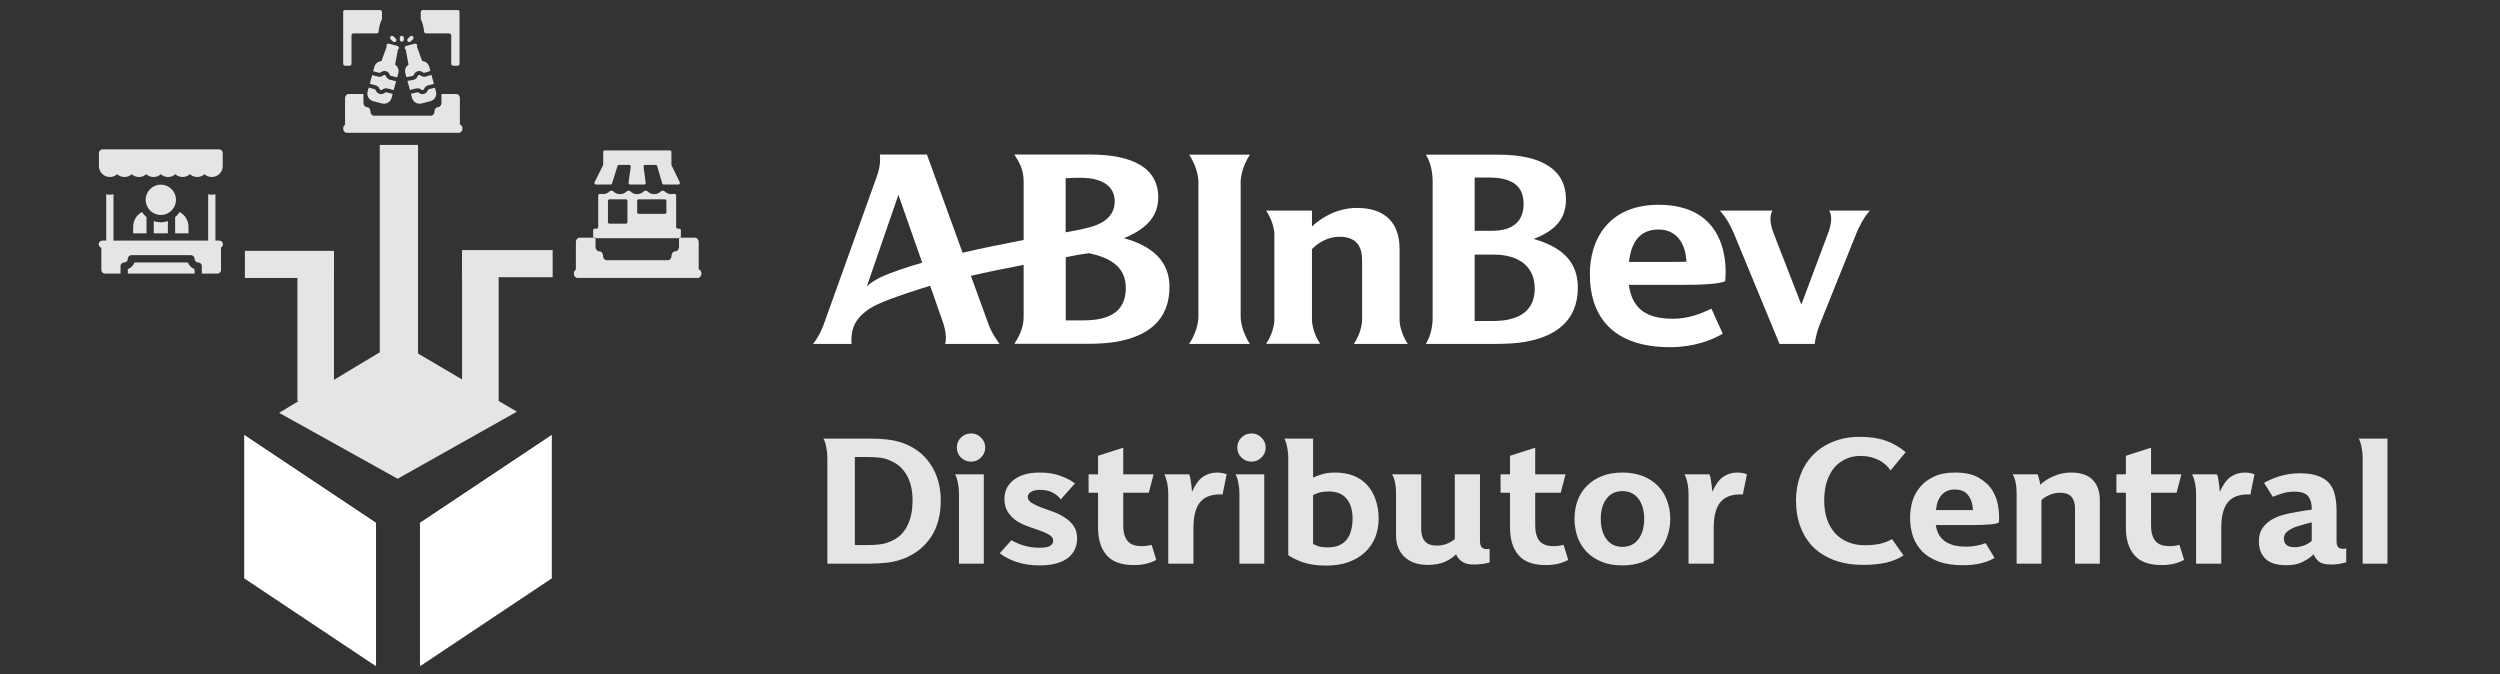 <svg width="152" height="41" viewBox="0 0 152 41" fill="none" xmlns="http://www.w3.org/2000/svg">
<rect x="0" y="0" width="152" height="41" fill="#333333" stroke="none"/>
<path d="M68.332 14.481C69.856 13.863 70.421 13.029 70.421 11.998C70.421 10.198 68.851 9.397 66.276 9.397H61.672C61.961 9.837 62.237 10.31 62.237 11.019V14.592C60.884 14.862 59.669 15.092 58.526 15.368C57.501 12.543 56.358 9.397 56.358 9.397H53.494C53.54 9.791 53.501 10.211 53.291 10.783L50.085 19.716C50.085 19.716 49.875 20.346 49.435 20.911H51.78C51.734 20.602 51.793 20.195 51.872 19.946C52.108 19.243 52.745 18.776 53.422 18.474C54.302 18.074 55.833 17.594 56.555 17.377L57.317 19.558C57.317 19.558 57.626 20.379 57.462 20.911H60.772C60.273 20.235 60.102 19.729 60.102 19.716C60.023 19.506 59.59 18.297 59.031 16.773C60.043 16.53 61.1 16.326 62.237 16.103V19.276C62.237 19.887 61.987 20.425 61.672 20.905H66.046C66.762 20.905 67.399 20.865 67.879 20.78C69.757 20.451 71.104 19.492 71.104 17.45C71.11 15.886 70.06 14.954 68.332 14.481ZM53.54 16.858C53.264 16.99 52.91 17.207 52.706 17.41C53.337 15.571 54.204 13.042 54.624 11.847L56.069 15.972C55.34 16.182 54.217 16.537 53.54 16.858ZM64.792 10.835C65.245 10.809 65.409 10.809 65.704 10.809C67.117 10.809 67.774 11.4 67.774 12.235C67.774 13.029 67.248 13.522 66.375 13.785C66.007 13.896 65.396 14.021 64.792 14.126V10.835ZM65.856 19.479H64.798V15.643C65.192 15.552 65.823 15.44 66.237 15.394C67.511 15.689 68.45 16.215 68.45 17.515C68.444 19.033 67.334 19.479 65.856 19.479Z" fill="white"/>
<path d="M72.299 20.911C72.864 20.064 72.864 19.295 72.864 19.282V11.032C72.864 11.019 72.864 10.257 72.299 9.403H75.997C75.432 10.257 75.432 11.019 75.432 11.032V19.282C75.432 19.295 75.432 20.064 75.997 20.911H72.299Z" fill="white"/>
<path d="M113.691 12.806H111.215C111.425 13.147 111.34 13.692 111.123 14.244L109.521 18.52L107.859 14.244C107.635 13.692 107.556 13.147 107.767 12.806H104.568C105.008 13.272 105.284 13.87 105.442 14.244L108.194 20.911H110.335C110.335 20.911 110.387 20.366 110.63 19.755L112.844 14.244C112.995 13.863 113.31 13.206 113.691 12.806Z" fill="white"/>
<path d="M104.893 17.095C105.051 15.4 104.585 12.451 100.841 12.451C97.786 12.451 96.663 14.579 96.663 16.655C96.663 19.295 98.102 21.108 101.544 21.108C102.942 21.108 104.072 20.694 104.742 20.287L104.053 18.763C103.402 19.092 102.608 19.381 101.721 19.381C100.184 19.381 99.238 18.842 99.034 17.318H102.358C103.58 17.325 104.571 17.253 104.893 17.095ZM99.041 15.926C99.192 14.619 99.776 13.955 100.841 13.955C101.944 13.955 102.489 14.809 102.535 15.913C102.535 15.913 102.049 15.926 101.419 15.926H99.041Z" fill="white"/>
<path d="M82.316 20.911H85.594C85.095 20.162 85.095 19.479 85.095 19.473V15.144C85.095 13.594 84.26 12.642 82.5 12.642C81.377 12.642 80.451 13.147 79.768 13.765V12.806H76.983C77.482 13.561 77.482 14.238 77.482 14.244V19.466C77.482 19.479 77.482 20.156 76.983 20.904H80.267C79.768 20.156 79.768 19.473 79.768 19.466V15.144C80.188 14.711 80.786 14.395 81.443 14.395C82.448 14.395 82.815 14.954 82.815 15.821V19.466C82.815 19.479 82.815 20.156 82.316 20.911Z" fill="white"/>
<path d="M90.809 15.479C92.425 15.479 93.312 16.267 93.312 17.541C93.312 18.684 92.629 19.518 90.77 19.518H89.66V15.479H90.809ZM90.566 10.796C91.979 10.796 92.635 11.348 92.635 12.385C92.635 13.416 92.044 14.034 90.684 14.034C90.422 14.034 89.942 14.04 89.66 14.034V10.796H90.566ZM90.862 20.911C91.578 20.911 92.241 20.872 92.721 20.786C94.566 20.464 95.933 19.518 95.933 17.482C95.933 15.847 94.888 14.999 93.246 14.527C94.718 13.968 95.21 13.167 95.21 12.123C95.21 10.323 93.745 9.403 91.105 9.403H86.691C87 9.87 87.105 10.546 87.105 11.032V19.282C87.105 19.821 87.006 20.386 86.691 20.911H90.862Z" fill="white"/>
<path d="M52.822 33.139C53.054 33.139 53.282 33.125 53.506 33.096C53.738 33.067 53.944 33.009 54.125 32.922C54.56 32.756 54.893 32.462 55.124 32.042C55.363 31.615 55.483 31.073 55.483 30.414C55.483 29.791 55.36 29.273 55.113 28.861C54.867 28.448 54.527 28.159 54.093 27.992C53.934 27.913 53.738 27.858 53.506 27.829C53.282 27.8 53.032 27.786 52.757 27.786H51.975V33.139H52.822ZM52.909 26.667C53.286 26.667 53.629 26.686 53.941 26.722C54.259 26.758 54.549 26.82 54.809 26.906C55.569 27.16 56.156 27.598 56.569 28.22C56.988 28.836 57.198 29.57 57.198 30.425C57.198 31.308 57.003 32.046 56.612 32.64C56.221 33.233 55.675 33.671 54.972 33.954C54.683 34.069 54.357 34.153 53.995 34.203C53.633 34.247 53.257 34.269 52.866 34.269H50.303V27.819C50.303 27.616 50.281 27.41 50.238 27.2C50.202 26.982 50.144 26.805 50.064 26.667H52.909ZM58.306 34.269V29.99C58.306 29.788 58.284 29.581 58.241 29.371C58.205 29.154 58.147 28.977 58.067 28.839H59.815V34.269H58.306ZM58.176 27.21C58.176 26.971 58.259 26.769 58.425 26.602C58.599 26.436 58.805 26.352 59.044 26.352C59.276 26.352 59.475 26.436 59.642 26.602C59.815 26.769 59.902 26.971 59.902 27.21C59.902 27.449 59.815 27.652 59.642 27.819C59.475 27.985 59.276 28.068 59.044 28.068C58.805 28.068 58.599 27.985 58.425 27.819C58.259 27.652 58.176 27.449 58.176 27.21ZM63.208 34.377C62.708 34.377 62.256 34.312 61.851 34.182C61.445 34.051 61.09 33.87 60.786 33.639L61.492 32.846C61.746 32.991 62.014 33.103 62.296 33.183C62.585 33.262 62.886 33.302 63.197 33.302C63.501 33.302 63.715 33.266 63.838 33.194C63.968 33.114 64.033 33.009 64.033 32.879C64.033 32.734 63.961 32.618 63.816 32.531C63.671 32.437 63.487 32.35 63.262 32.27C63.045 32.191 62.806 32.108 62.546 32.021C62.292 31.934 62.053 31.822 61.829 31.684C61.612 31.539 61.431 31.358 61.286 31.141C61.141 30.924 61.069 30.649 61.069 30.316C61.069 29.86 61.253 29.483 61.623 29.187C61.999 28.883 62.528 28.731 63.208 28.731C63.707 28.731 64.135 28.799 64.489 28.937C64.844 29.067 65.134 29.219 65.358 29.393L64.489 30.37C64.402 30.218 64.25 30.084 64.033 29.968C63.823 29.845 63.555 29.784 63.23 29.784C63.005 29.784 62.824 29.824 62.687 29.903C62.556 29.976 62.491 30.077 62.491 30.207C62.491 30.352 62.564 30.472 62.708 30.566C62.861 30.66 63.045 30.75 63.262 30.837C63.487 30.917 63.729 31.004 63.99 31.098C64.25 31.192 64.489 31.308 64.706 31.445C64.931 31.583 65.115 31.753 65.26 31.956C65.412 32.158 65.488 32.415 65.488 32.727C65.488 33.248 65.293 33.653 64.902 33.943C64.511 34.232 63.946 34.377 63.208 34.377ZM70.302 34.041C70.136 34.135 69.94 34.211 69.716 34.269C69.492 34.327 69.227 34.355 68.923 34.355C68.178 34.355 67.631 34.156 67.284 33.758C66.936 33.36 66.762 32.799 66.762 32.075V29.958H66.187V28.839H66.762V27.71L68.293 27.221V28.839H70.139L69.846 29.958H68.293V31.945C68.293 32.357 68.38 32.672 68.554 32.889C68.728 33.099 69.01 33.204 69.401 33.204C69.51 33.204 69.618 33.197 69.727 33.183C69.843 33.168 69.94 33.15 70.02 33.128L70.302 34.041ZM74.332 30.066C73.731 30.03 73.286 30.175 72.996 30.501C72.707 30.819 72.562 31.351 72.562 32.097V34.269H71.031V30.044C71.031 29.574 70.951 29.172 70.792 28.839H72.301C72.352 28.955 72.388 29.114 72.41 29.317C72.439 29.512 72.461 29.708 72.475 29.903C72.671 29.462 72.891 29.158 73.138 28.991C73.391 28.817 73.677 28.731 73.995 28.731C74.111 28.731 74.223 28.741 74.332 28.763C74.441 28.785 74.524 28.81 74.582 28.839L74.332 30.066ZM75.358 34.269V29.99C75.358 29.788 75.336 29.581 75.292 29.371C75.256 29.154 75.198 28.977 75.119 28.839H76.867V34.269H75.358ZM75.227 27.21C75.227 26.971 75.31 26.769 75.477 26.602C75.651 26.436 75.857 26.352 76.096 26.352C76.328 26.352 76.527 26.436 76.693 26.602C76.867 26.769 76.954 26.971 76.954 27.21C76.954 27.449 76.867 27.652 76.693 27.819C76.527 27.985 76.328 28.068 76.096 28.068C75.857 28.068 75.651 27.985 75.477 27.819C75.31 27.652 75.227 27.449 75.227 27.21ZM79.836 33.074C79.959 33.139 80.082 33.19 80.205 33.226C80.335 33.262 80.516 33.28 80.748 33.28C81.016 33.28 81.244 33.237 81.432 33.15C81.621 33.063 81.772 32.944 81.888 32.792C82.011 32.633 82.098 32.448 82.149 32.238C82.207 32.021 82.236 31.785 82.236 31.532C82.236 31.011 82.113 30.605 81.867 30.316C81.628 30.026 81.269 29.882 80.792 29.882C80.567 29.882 80.379 29.903 80.227 29.947C80.082 29.99 79.952 30.041 79.836 30.099V33.074ZM79.836 26.667V29.035C80.002 28.962 80.191 28.893 80.401 28.828C80.611 28.763 80.875 28.731 81.193 28.731C81.591 28.731 81.95 28.792 82.268 28.915C82.594 29.038 82.869 29.219 83.094 29.458C83.325 29.697 83.503 29.994 83.626 30.349C83.756 30.696 83.821 31.094 83.821 31.543C83.821 31.956 83.749 32.339 83.604 32.694C83.459 33.041 83.249 33.342 82.974 33.595C82.706 33.841 82.373 34.037 81.975 34.182C81.584 34.319 81.135 34.388 80.629 34.388C80.079 34.388 79.612 34.323 79.228 34.193C78.844 34.055 78.544 33.91 78.327 33.758V27.819C78.327 27.616 78.305 27.41 78.261 27.2C78.225 26.982 78.167 26.805 78.088 26.667H79.836ZM89.982 32.9C89.982 33.11 90.037 33.252 90.145 33.324C90.254 33.389 90.395 33.404 90.569 33.367V34.203C90.489 34.225 90.402 34.243 90.308 34.258C90.214 34.279 90.109 34.294 89.993 34.301C89.877 34.316 89.747 34.323 89.602 34.323C89.298 34.323 89.063 34.265 88.897 34.149C88.73 34.033 88.607 33.885 88.527 33.704C88.339 33.892 88.104 34.048 87.822 34.171C87.546 34.287 87.206 34.345 86.801 34.345C86.207 34.345 85.737 34.182 85.389 33.856C85.049 33.53 84.879 33.096 84.879 32.553V29.99C84.879 29.491 84.799 29.107 84.64 28.839H86.41V32.173C86.41 32.491 86.486 32.737 86.638 32.911C86.79 33.085 87.029 33.172 87.355 33.172C87.579 33.172 87.782 33.136 87.963 33.063C88.144 32.991 88.307 32.897 88.451 32.781V28.839H89.982V32.9ZM95.349 34.041C95.183 34.135 94.987 34.211 94.763 34.269C94.539 34.327 94.274 34.355 93.97 34.355C93.225 34.355 92.678 34.156 92.331 33.758C91.983 33.36 91.809 32.799 91.809 32.075V29.958H91.234V28.839H91.809V27.71L93.341 27.221V28.839H95.186L94.893 29.958H93.341V31.945C93.341 32.357 93.427 32.672 93.601 32.889C93.775 33.099 94.057 33.204 94.448 33.204C94.557 33.204 94.665 33.197 94.774 33.183C94.89 33.168 94.987 33.15 95.067 33.128L95.349 34.041ZM98.641 34.377C98.17 34.377 97.754 34.305 97.392 34.16C97.03 34.015 96.726 33.816 96.48 33.563C96.234 33.309 96.046 33.009 95.915 32.661C95.792 32.314 95.731 31.941 95.731 31.543C95.731 31.145 95.792 30.776 95.915 30.435C96.046 30.088 96.234 29.791 96.48 29.545C96.726 29.292 97.03 29.093 97.392 28.948C97.754 28.803 98.17 28.731 98.641 28.731C99.111 28.731 99.528 28.803 99.89 28.948C100.252 29.093 100.556 29.292 100.802 29.545C101.048 29.791 101.232 30.088 101.355 30.435C101.486 30.776 101.551 31.145 101.551 31.543C101.551 31.941 101.486 32.314 101.355 32.661C101.232 33.009 101.048 33.309 100.802 33.563C100.556 33.816 100.252 34.015 99.89 34.16C99.528 34.305 99.111 34.377 98.641 34.377ZM98.641 29.86C98.228 29.86 97.906 30.016 97.674 30.327C97.443 30.631 97.327 31.036 97.327 31.543C97.327 32.057 97.443 32.47 97.674 32.781C97.906 33.092 98.228 33.248 98.641 33.248C99.061 33.248 99.386 33.092 99.618 32.781C99.85 32.47 99.966 32.057 99.966 31.543C99.966 31.036 99.85 30.631 99.618 30.327C99.386 30.016 99.061 29.86 98.641 29.86ZM105.964 30.066C105.364 30.03 104.918 30.175 104.629 30.501C104.339 30.819 104.194 31.351 104.194 32.097V34.269H102.663V30.044C102.663 29.574 102.584 29.172 102.424 28.839H103.934C103.985 28.955 104.021 29.114 104.042 29.317C104.071 29.512 104.093 29.708 104.108 29.903C104.303 29.462 104.524 29.158 104.77 28.991C105.023 28.817 105.309 28.731 105.628 28.731C105.744 28.731 105.856 28.741 105.964 28.763C106.073 28.785 106.156 28.81 106.214 28.839L105.964 30.066ZM115.734 33.769C115.451 33.957 115.108 34.102 114.702 34.203C114.304 34.297 113.823 34.345 113.258 34.345C112.635 34.345 112.071 34.254 111.564 34.073C111.064 33.892 110.637 33.635 110.283 33.302C109.935 32.962 109.667 32.549 109.479 32.064C109.291 31.579 109.197 31.036 109.197 30.435C109.197 29.885 109.284 29.375 109.457 28.904C109.631 28.434 109.884 28.025 110.217 27.677C110.55 27.33 110.956 27.058 111.434 26.863C111.919 26.66 112.469 26.559 113.084 26.559C113.7 26.559 114.228 26.639 114.67 26.798C115.111 26.957 115.509 27.189 115.864 27.493L114.941 28.611C114.934 28.589 114.894 28.532 114.822 28.437C114.749 28.343 114.641 28.242 114.496 28.133C114.351 28.025 114.163 27.931 113.931 27.851C113.7 27.764 113.417 27.721 113.084 27.721C112.766 27.721 112.472 27.786 112.205 27.916C111.937 28.039 111.705 28.217 111.51 28.448C111.321 28.68 111.173 28.966 111.064 29.306C110.963 29.639 110.912 30.016 110.912 30.435C110.912 30.863 110.97 31.246 111.086 31.586C111.209 31.919 111.376 32.202 111.586 32.433C111.803 32.665 112.063 32.842 112.368 32.965C112.672 33.089 113.008 33.15 113.377 33.15C113.732 33.15 114.04 33.121 114.3 33.063C114.561 32.998 114.807 32.904 115.039 32.781L115.734 33.769ZM121.53 31.771C121.429 31.829 121.23 31.869 120.933 31.89C120.636 31.912 120.288 31.923 119.89 31.923H117.697C117.733 32.162 117.802 32.368 117.903 32.542C118.012 32.709 118.146 32.842 118.305 32.944C118.471 33.045 118.656 33.121 118.859 33.172C119.069 33.215 119.293 33.237 119.532 33.237C119.952 33.237 120.35 33.165 120.726 33.02L121.269 33.921C121.045 34.059 120.77 34.167 120.444 34.247C120.118 34.327 119.756 34.366 119.358 34.366C118.801 34.366 118.319 34.297 117.914 34.16C117.509 34.015 117.172 33.816 116.904 33.563C116.644 33.302 116.448 32.995 116.318 32.64C116.195 32.285 116.133 31.894 116.133 31.467C116.133 31.127 116.18 30.794 116.274 30.468C116.376 30.142 116.535 29.853 116.752 29.599C116.969 29.339 117.252 29.129 117.599 28.97C117.947 28.81 118.37 28.731 118.87 28.731C119.478 28.731 119.963 28.839 120.325 29.056C120.687 29.266 120.962 29.527 121.15 29.838C121.338 30.149 121.454 30.483 121.497 30.837C121.548 31.185 121.559 31.496 121.53 31.771ZM119.955 31.011C119.941 30.642 119.843 30.341 119.662 30.11C119.489 29.878 119.221 29.762 118.859 29.762C118.518 29.762 118.251 29.871 118.055 30.088C117.86 30.305 117.744 30.613 117.708 31.011H119.955ZM122.61 34.269V29.99C122.61 29.491 122.53 29.107 122.371 28.839H123.891C123.927 28.933 123.956 29.031 123.978 29.132C124.007 29.234 124.029 29.346 124.043 29.469C124.275 29.259 124.55 29.085 124.869 28.948C125.194 28.803 125.545 28.731 125.922 28.731C126.515 28.731 126.953 28.879 127.236 29.176C127.525 29.473 127.67 29.882 127.67 30.403V34.269H126.161V30.913C126.161 30.616 126.092 30.385 125.954 30.218C125.817 30.044 125.578 29.958 125.238 29.958C125.028 29.958 124.821 30.001 124.619 30.088C124.416 30.175 124.25 30.28 124.119 30.403V34.269H122.61ZM132.793 34.041C132.626 34.135 132.431 34.211 132.207 34.269C131.982 34.327 131.718 34.355 131.414 34.355C130.668 34.355 130.122 34.156 129.774 33.758C129.427 33.36 129.253 32.799 129.253 32.075V29.958H128.677V28.839H129.253V27.71L130.784 27.221V28.839H132.63L132.337 29.958H130.784V31.945C130.784 32.357 130.871 32.672 131.045 32.889C131.218 33.099 131.501 33.204 131.892 33.204C132 33.204 132.109 33.197 132.217 33.183C132.333 33.168 132.431 33.15 132.511 33.128L132.793 34.041ZM136.823 30.066C136.222 30.03 135.777 30.175 135.487 30.501C135.198 30.819 135.053 31.351 135.053 32.097V34.269H133.522V30.044C133.522 29.574 133.442 29.172 133.283 28.839H134.792C134.843 28.955 134.879 29.114 134.901 29.317C134.93 29.512 134.951 29.708 134.966 29.903C135.161 29.462 135.382 29.158 135.628 28.991C135.882 28.817 136.168 28.731 136.486 28.731C136.602 28.731 136.714 28.741 136.823 28.763C136.931 28.785 137.015 28.81 137.072 28.839L136.823 30.066ZM140.554 31.76C140.438 31.789 140.322 31.818 140.207 31.847C140.098 31.876 139.986 31.909 139.87 31.945C139.761 31.974 139.656 32.006 139.555 32.042C139.323 32.137 139.15 32.238 139.034 32.347C138.918 32.448 138.86 32.586 138.86 32.759C138.86 32.911 138.911 33.034 139.012 33.128C139.121 33.222 139.287 33.27 139.512 33.27C139.693 33.27 139.877 33.237 140.065 33.172C140.261 33.099 140.424 33.002 140.554 32.879V31.76ZM142.063 32.922C142.063 33.132 142.121 33.266 142.237 33.324C142.353 33.374 142.491 33.382 142.65 33.346V34.182C142.577 34.211 142.498 34.232 142.411 34.247C142.324 34.269 142.223 34.287 142.107 34.301C141.998 34.316 141.868 34.323 141.716 34.323C141.39 34.323 141.151 34.265 140.999 34.149C140.847 34.026 140.739 33.878 140.673 33.704C140.493 33.878 140.264 34.033 139.989 34.171C139.714 34.301 139.389 34.366 139.012 34.366C138.433 34.366 138.009 34.236 137.742 33.975C137.474 33.708 137.34 33.356 137.34 32.922C137.34 32.69 137.376 32.488 137.448 32.314C137.528 32.14 137.633 31.992 137.763 31.869C137.894 31.738 138.042 31.63 138.209 31.543C138.382 31.449 138.56 31.377 138.741 31.326C138.929 31.268 139.128 31.221 139.338 31.185C139.555 31.141 139.754 31.105 139.935 31.076C140.145 31.04 140.351 31.011 140.554 30.989V30.924C140.554 30.605 140.482 30.356 140.337 30.175C140.199 29.987 139.917 29.892 139.49 29.892C139.244 29.892 139.012 29.925 138.795 29.99C138.578 30.055 138.375 30.128 138.187 30.207L137.655 29.36C137.894 29.216 138.205 29.082 138.589 28.959C138.98 28.836 139.392 28.774 139.827 28.774C140.261 28.774 140.619 28.825 140.902 28.926C141.191 29.02 141.423 29.165 141.596 29.36C141.77 29.549 141.89 29.788 141.955 30.077C142.027 30.359 142.063 30.689 142.063 31.065V32.922ZM143.649 34.269V27.819C143.649 27.616 143.627 27.41 143.584 27.2C143.547 26.982 143.489 26.805 143.41 26.667H145.158V34.269H143.649Z" fill="#E5E5E5"/>
<path d="M25.534 31.782V40.507L33.55 35.163V26.438L25.534 31.782Z" fill="white"/>
<path d="M24.176 29.108L31.426 25.03L24.176 20.767L16.968 25.1L24.176 29.108Z" fill="#E5E5E5"/>
<path d="M14.847 26.438V35.163L22.862 40.507V31.782L14.847 26.438Z" fill="white"/>
<path d="M30.318 15.484H28.093V24.381H30.318V15.484Z" fill="#E5E5E5"/>
<path d="M25.417 8.811H23.09V24.381H25.417V8.811Z" fill="#E5E5E5"/>
<path d="M20.306 15.484H18.082V24.381H20.306V15.484Z" fill="#E5E5E5"/>
<path d="M20.306 15.252H14.889V16.9H20.306V15.252Z" fill="#E5E5E5"/>
<path d="M33.601 15.206H28.094V16.854H33.601V15.206Z" fill="#E5E5E5"/>
<g clip-path="url(#clip0)">
<path d="M9.35 13.445V14.186H10.206V13.445C10.071 13.489 9.928 13.514 9.778 13.514C9.629 13.514 9.485 13.489 9.35 13.445Z" fill="#E5E5E5"/>
<path d="M8.633 12.89C8.314 13.062 8.096 13.4 8.096 13.787V14.186H8.908V13.199C8.801 13.111 8.709 13.006 8.633 12.89Z" fill="#E5E5E5"/>
<path d="M11.46 13.787C11.46 13.4 11.242 13.062 10.923 12.89C10.847 13.006 10.755 13.111 10.648 13.199V14.186H11.46V13.787Z" fill="#E5E5E5"/>
<path d="M11.425 15.957H8.176C8.109 16.145 7.959 16.295 7.771 16.362V16.636H11.829V16.362C11.641 16.295 11.491 16.145 11.425 15.957Z" fill="#E5E5E5"/>
<path d="M9.778 13.071C10.287 13.071 10.7 12.658 10.7 12.149C10.7 11.64 10.287 11.227 9.778 11.227C9.269 11.227 8.856 11.64 8.856 12.149C8.856 12.658 9.269 13.071 9.778 13.071Z" fill="#E5E5E5"/>
<path d="M13.335 14.628H13.217H6.384H6.221C6.099 14.628 6 14.727 6 14.85C6 14.952 6.069 15.037 6.162 15.063V16.414C6.162 16.536 6.262 16.636 6.384 16.636H7.328V16.178C7.328 16.056 7.427 15.957 7.55 15.957C7.672 15.957 7.771 15.857 7.771 15.735C7.771 15.613 7.87 15.514 7.992 15.514H11.608C11.73 15.514 11.829 15.613 11.829 15.735C11.829 15.857 11.929 15.957 12.051 15.957C12.173 15.957 12.272 16.056 12.272 16.178V16.636H13.217C13.339 16.636 13.438 16.536 13.438 16.414V15.046C13.508 15.008 13.556 14.935 13.556 14.85C13.556 14.727 13.457 14.628 13.335 14.628Z" fill="#E5E5E5"/>
<path d="M12.656 11.812V14.816H13.098V11.812C13.027 11.827 12.953 11.835 12.877 11.835C12.802 11.835 12.728 11.827 12.656 11.812Z" fill="#E5E5E5"/>
<path d="M6.679 10.762C6.849 10.762 7.004 10.698 7.122 10.592C7.24 10.698 7.395 10.762 7.565 10.762C7.735 10.762 7.89 10.698 8.008 10.592C8.125 10.698 8.28 10.762 8.45 10.762C8.62 10.762 8.775 10.698 8.893 10.592C9.011 10.698 9.166 10.762 9.336 10.762C9.506 10.762 9.661 10.698 9.778 10.592C9.896 10.698 10.051 10.762 10.221 10.762C10.391 10.762 10.546 10.698 10.664 10.592C10.781 10.698 10.937 10.762 11.107 10.762C11.277 10.762 11.432 10.698 11.549 10.592C11.667 10.698 11.822 10.762 11.992 10.762C12.162 10.762 12.317 10.698 12.435 10.592C12.553 10.698 12.708 10.762 12.878 10.762C13.244 10.762 13.542 10.464 13.542 10.098V9.301C13.542 9.179 13.443 9.08 13.32 9.08H6.237C6.114 9.08 6.015 9.179 6.015 9.301V10.098C6.015 10.464 6.313 10.762 6.679 10.762Z" fill="#E5E5E5"/>
<path d="M6.458 11.812V14.816H6.9V11.812C6.828 11.827 6.754 11.835 6.679 11.835C6.603 11.835 6.529 11.827 6.458 11.812Z" fill="#E5E5E5"/>
</g>
<path d="M21.078 8.074H21.192H27.749H27.905C28.022 8.074 28.117 7.958 28.117 7.814C28.117 7.695 28.051 7.594 27.961 7.564V5.976C27.961 5.833 27.866 5.716 27.749 5.716H26.842V6.254C26.842 6.397 26.747 6.514 26.63 6.514C26.513 6.514 26.418 6.63 26.418 6.774C26.418 6.918 26.322 7.034 26.205 7.034H22.735C22.618 7.034 22.523 6.918 22.523 6.774C22.523 6.63 22.427 6.514 22.31 6.514C22.193 6.514 22.098 6.397 22.098 6.254V5.716H21.192C21.074 5.716 20.979 5.833 20.979 5.976V7.584C20.912 7.628 20.866 7.715 20.866 7.814C20.866 7.958 20.961 8.074 21.078 8.074Z" fill="#E5E5E5"/>
<path fill-rule="evenodd" clip-rule="evenodd" d="M20.984 3.996C20.919 3.996 20.866 3.943 20.866 3.878V0.711C20.866 0.656 20.91 0.613 20.964 0.613H21.062C21.062 0.613 21.062 0.612 21.062 0.612C21.062 0.612 21.062 0.612 21.062 0.612H21.372H23.105C23.17 0.612 23.223 0.665 23.223 0.73V1.147C23.223 1.172 23.215 1.195 23.202 1.217C23.121 1.353 23.055 1.607 23.018 1.924C23.012 1.984 22.961 2.031 22.9 2.031H21.49C21.425 2.031 21.372 2.084 21.372 2.149V3.878C21.372 3.943 21.319 3.996 21.254 3.996H20.984Z" fill="#E5E5E5"/>
<path fill-rule="evenodd" clip-rule="evenodd" d="M27.822 3.996C27.887 3.996 27.94 3.943 27.94 3.878V0.711C27.94 0.657 27.896 0.613 27.841 0.613H27.743C27.743 0.613 27.743 0.612 27.743 0.612C27.743 0.612 27.743 0.612 27.743 0.612H27.434H25.7C25.634 0.612 25.582 0.665 25.582 0.73V1.147C25.582 1.172 25.59 1.195 25.602 1.217C25.684 1.353 25.75 1.607 25.786 1.924C25.793 1.984 25.844 2.031 25.905 2.031H27.316C27.381 2.031 27.434 2.084 27.434 2.149V3.878C27.434 3.943 27.486 3.996 27.552 3.996H27.822Z" fill="#E5E5E5"/>
<path d="M23.716 4.853C23.598 4.821 23.506 4.738 23.465 4.625C23.453 4.592 23.429 4.568 23.398 4.56C23.368 4.552 23.335 4.561 23.308 4.583C23.214 4.661 23.093 4.688 22.974 4.657L22.626 4.566L22.483 5.091L22.831 5.186C22.949 5.217 23.041 5.3 23.082 5.413C23.094 5.446 23.118 5.47 23.149 5.478C23.179 5.486 23.212 5.478 23.239 5.455C23.332 5.377 23.454 5.35 23.572 5.381L23.938 5.475L24.082 4.942L23.718 4.853C23.718 4.853 23.717 4.853 23.716 4.853Z" fill="#E5E5E5"/>
<path d="M23.509 5.615C23.468 5.604 23.43 5.612 23.398 5.64C23.309 5.713 23.193 5.74 23.085 5.712C22.977 5.683 22.89 5.602 22.851 5.495C22.836 5.456 22.808 5.43 22.767 5.419C22.767 5.419 22.766 5.419 22.766 5.419L22.419 5.325L22.351 5.574C22.318 5.695 22.335 5.821 22.399 5.93C22.463 6.039 22.566 6.117 22.689 6.15L23.221 6.29C23.262 6.301 23.304 6.306 23.345 6.306C23.556 6.306 23.749 6.167 23.806 5.958L23.874 5.708L23.51 5.615C23.51 5.615 23.509 5.615 23.509 5.615Z" fill="#E5E5E5"/>
<path d="M24.163 2.792L23.649 2.656C23.584 2.639 23.516 2.678 23.499 2.742C23.49 2.775 23.495 2.808 23.512 2.835L23.194 3.713C22.993 3.726 22.817 3.862 22.763 4.061L22.689 4.332L23.037 4.423C23.079 4.434 23.116 4.426 23.149 4.399C23.237 4.325 23.354 4.298 23.462 4.327C23.569 4.355 23.657 4.436 23.696 4.543C23.71 4.582 23.738 4.608 23.779 4.619L24.146 4.709L24.218 4.445C24.271 4.246 24.189 4.041 24.021 3.931L24.191 3.014C24.219 2.999 24.241 2.973 24.25 2.94C24.267 2.876 24.228 2.809 24.163 2.792Z" fill="#E5E5E5"/>
<path d="M25.622 5.455C25.65 5.478 25.683 5.486 25.713 5.478C25.743 5.47 25.768 5.447 25.78 5.414C25.821 5.3 25.913 5.217 26.031 5.186C26.032 5.185 26.033 5.185 26.034 5.185L26.381 5.101L26.231 4.549L25.893 4.655C25.891 4.656 25.889 4.657 25.887 4.657C25.769 4.688 25.647 4.661 25.554 4.583C25.526 4.561 25.494 4.552 25.463 4.56C25.433 4.568 25.409 4.592 25.396 4.625C25.355 4.739 25.264 4.822 25.145 4.853C25.142 4.854 25.139 4.854 25.136 4.855L24.773 4.921L24.923 5.471L25.29 5.381C25.408 5.35 25.529 5.377 25.622 5.455Z" fill="#E5E5E5"/>
<path d="M25.165 4.543C25.204 4.436 25.291 4.355 25.399 4.327C25.507 4.298 25.623 4.325 25.712 4.399C25.744 4.426 25.78 4.434 25.82 4.424L26.167 4.315L26.098 4.061C26.044 3.862 25.868 3.726 25.667 3.713L25.348 2.835C25.365 2.808 25.37 2.775 25.362 2.742C25.344 2.678 25.277 2.639 25.211 2.656L24.697 2.792C24.632 2.809 24.593 2.876 24.611 2.94C24.62 2.973 24.642 2.999 24.67 3.014L24.84 3.932C24.672 4.041 24.589 4.246 24.643 4.445L24.709 4.687L25.085 4.618C25.124 4.607 25.151 4.582 25.165 4.543Z" fill="#E5E5E5"/>
<path d="M26.509 5.574L26.444 5.334L26.093 5.419C26.052 5.43 26.024 5.456 26.01 5.495C25.971 5.602 25.883 5.683 25.776 5.712C25.668 5.74 25.551 5.713 25.463 5.639C25.43 5.612 25.393 5.604 25.352 5.615C25.351 5.615 25.35 5.615 25.349 5.616L24.985 5.704L25.054 5.957C25.111 6.167 25.305 6.306 25.516 6.306C25.556 6.306 25.598 6.301 25.639 6.29L26.171 6.15C26.294 6.117 26.397 6.039 26.461 5.93C26.525 5.821 26.542 5.695 26.509 5.574Z" fill="#E5E5E5"/>
<path d="M24.431 2.179C24.363 2.179 24.308 2.233 24.308 2.3V2.412C24.308 2.479 24.363 2.533 24.431 2.533C24.499 2.533 24.554 2.479 24.554 2.412V2.3C24.554 2.233 24.499 2.179 24.431 2.179Z" fill="#E5E5E5"/>
<path d="M23.892 2.522C23.916 2.546 23.948 2.558 23.979 2.558C24.01 2.558 24.042 2.546 24.066 2.522C24.114 2.475 24.114 2.399 24.066 2.351L23.927 2.215C23.879 2.167 23.801 2.167 23.753 2.215C23.705 2.262 23.705 2.338 23.753 2.386L23.892 2.522Z" fill="#E5E5E5"/>
<path d="M24.882 2.558C24.914 2.558 24.945 2.546 24.969 2.522L25.108 2.386C25.156 2.338 25.156 2.262 25.108 2.215C25.06 2.167 24.982 2.167 24.934 2.215L24.795 2.351C24.748 2.399 24.748 2.475 24.795 2.522C24.819 2.546 24.851 2.558 24.882 2.558Z" fill="#E5E5E5"/>
<path fill-rule="evenodd" clip-rule="evenodd" d="M37.121 11.218C37.162 11.218 37.198 11.191 37.211 11.152L37.546 10.093C37.559 10.054 37.595 10.028 37.636 10.028H38.255C38.313 10.028 38.356 10.078 38.349 10.135L38.215 11.111C38.208 11.167 38.252 11.218 38.309 11.218H39.165C39.222 11.218 39.266 11.168 39.259 11.111L39.128 10.134C39.121 10.078 39.165 10.028 39.222 10.028H39.864C39.906 10.028 39.943 10.055 39.955 10.095L40.264 11.15C40.276 11.19 40.313 11.218 40.355 11.218H41.244C41.314 11.218 41.359 11.145 41.329 11.083L40.831 10.047C40.825 10.034 40.822 10.02 40.822 10.006V9.238C40.822 9.186 40.78 9.144 40.728 9.144H36.77C36.718 9.144 36.675 9.186 36.675 9.238V10.005C36.675 10.02 36.672 10.034 36.666 10.047L36.148 11.081C36.117 11.144 36.163 11.218 36.233 11.218H37.121ZM36.072 11.236H36.072L36.072 11.235V11.236ZM40.817 11.804C40.656 11.804 40.511 11.738 40.406 11.633C40.352 11.578 40.243 11.578 40.189 11.633C40.083 11.738 39.938 11.804 39.778 11.804C39.617 11.804 39.472 11.738 39.366 11.633C39.312 11.578 39.203 11.578 39.148 11.633C39.043 11.738 38.898 11.804 38.737 11.804C38.576 11.804 38.431 11.738 38.325 11.633C38.271 11.578 38.162 11.578 38.108 11.633C38.002 11.738 37.857 11.804 37.696 11.804C37.535 11.804 37.39 11.738 37.284 11.633C37.23 11.578 37.121 11.578 37.066 11.632C36.96 11.738 36.813 11.804 36.652 11.804C36.604 11.804 36.558 11.798 36.513 11.787C36.445 11.77 36.371 11.816 36.371 11.886V13.81C36.371 13.862 36.328 13.904 36.276 13.904H36.16C36.108 13.904 36.065 13.947 36.065 13.999V14.387C36.065 14.412 36.075 14.434 36.09 14.451H35.24C35.114 14.451 35.013 14.572 35.013 14.721V16.391C34.941 16.436 34.891 16.526 34.891 16.63C34.891 16.779 34.993 16.9 35.119 16.9H35.24H42.254H42.42C42.546 16.9 42.648 16.779 42.648 16.63C42.648 16.506 42.577 16.401 42.481 16.37V14.721C42.481 14.572 42.379 14.451 42.254 14.451H41.372C41.388 14.434 41.397 14.412 41.397 14.387V13.999C41.397 13.947 41.355 13.904 41.303 13.904H41.204C41.152 13.904 41.11 13.862 41.11 13.81V11.885C41.11 11.813 41.03 11.767 40.96 11.785C40.915 11.797 40.867 11.804 40.817 11.804ZM41.284 14.481V14.451H41.372C41.355 14.47 41.33 14.481 41.303 14.481H41.284ZM41.284 14.481V15.009C41.284 15.158 41.182 15.279 41.057 15.279C40.932 15.279 40.83 15.4 40.83 15.549C40.83 15.699 40.728 15.82 40.602 15.82H36.891C36.766 15.82 36.664 15.699 36.664 15.549C36.664 15.4 36.562 15.279 36.437 15.279C36.311 15.279 36.209 15.158 36.209 15.009V14.481H41.284ZM36.209 14.481H36.16C36.132 14.481 36.108 14.47 36.09 14.451H36.209V14.481ZM38.74 12.213C38.74 12.161 38.782 12.119 38.834 12.119H40.423C40.475 12.119 40.517 12.161 40.517 12.213V12.909C40.517 12.961 40.475 13.003 40.423 13.003H38.834C38.782 13.003 38.74 12.961 38.74 12.909V12.213ZM36.963 12.213C36.963 12.161 37.005 12.119 37.057 12.119H38.054C38.106 12.119 38.148 12.161 38.148 12.213V13.504C38.148 13.556 38.106 13.598 38.054 13.598H37.057C37.005 13.598 36.963 13.556 36.963 13.504V12.213Z" fill="#E5E5E5"/>
<defs>
<clipPath id="clip0">
<rect width="7.556" height="7.556" fill="white" transform="translate(6 9.08)"/>
</clipPath>
</defs>
</svg>
